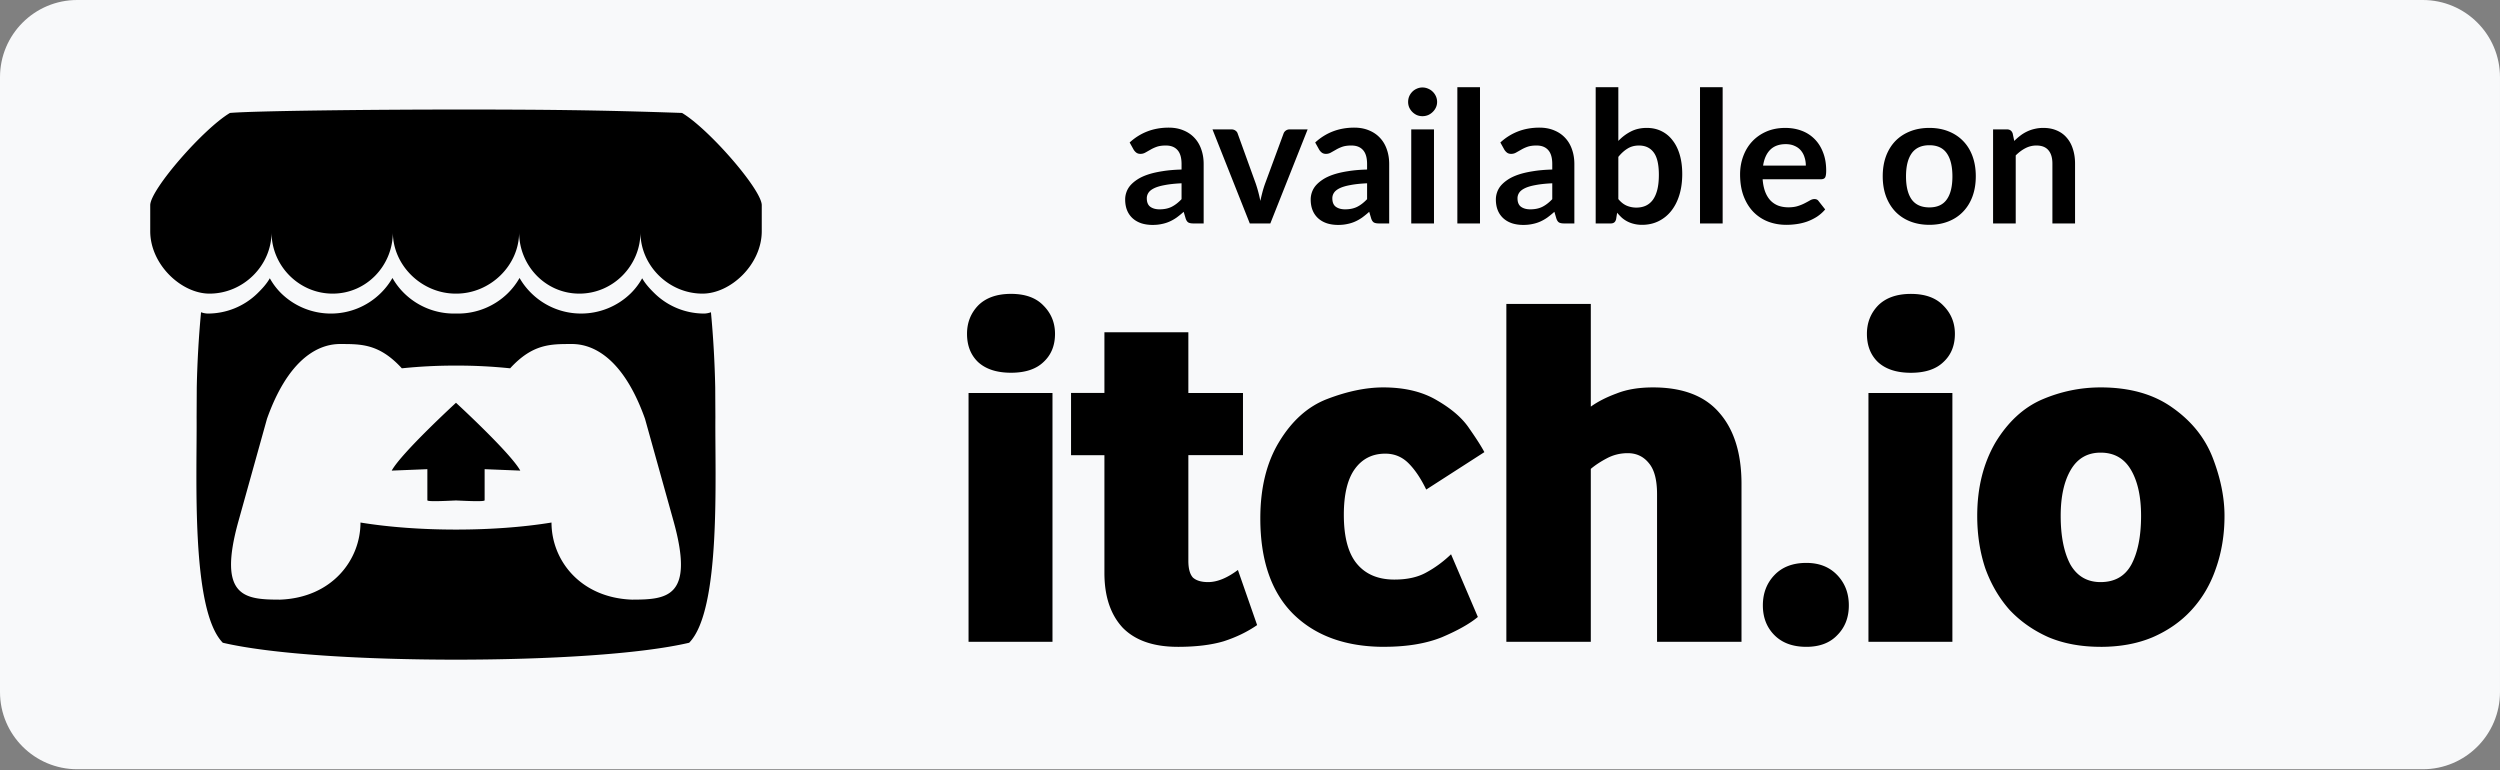 <svg width="740" height="228" xmlns="http://www.w3.org/2000/svg">

 <rect width="100%" height="100%" fill="#808080" stroke="none"/>

 <g>
  <title>background</title>
  <rect fill="none" id="canvas_background" height="602" width="802" y="-1" x="-1"/>
 </g>
 <g>
  <title>Layer 1</title>
  <path id="svg_1" fill="#f8f9fa" d="m717.137,0l-694.279,0c-12.624,0 -22.858,10.234 -22.858,22.858l0,181.976c0,12.624 10.234,22.858 22.858,22.858l694.279,0c12.624,0 22.858,-10.234 22.858,-22.858l0,-181.976c0,-12.624 -10.234,-22.858 -22.858,-22.858z"/>
  <path id="svg_2" fill="#000000" d="m68.069,33.433c-7.9,4.687 -23.452,22.556 -23.6,27.243l0,7.76c0,9.834 9.192,18.477 17.537,18.477c10.02,0 18.369,-8.307 18.369,-18.164c0,9.857 8.065,18.164 18.088,18.164c10.02,0 17.825,-8.307 17.825,-18.164c0,9.857 8.575,18.164 18.595,18.164l0.181,0c10.023,0 18.595,-8.307 18.595,-18.164c0,9.857 7.809,18.164 17.828,18.164c10.023,0 18.085,-8.307 18.085,-18.164c0,9.857 8.353,18.164 18.372,18.164c8.345,0 17.537,-8.643 17.537,-18.481l0,-7.756c-0.147,-4.687 -15.704,-22.556 -23.599,-27.243c-24.54,-0.861 -41.552,-1.013 -66.909,-1.009c-25.352,0 -59.924,0.397 -66.908,1.01l0.004,0l0,-0.001zm48.094,48.847a20.681,20.681 0 0 1 -3.526,4.543a20.955,20.955 0 0 1 -14.688,5.99a21.014,21.014 0 0 1 -14.713,-5.994a19.644,19.644 0 0 1 -3.368,-4.452l-0.003,0.003c-0.953,1.675 -2.283,3.11 -3.655,4.456a21.025,21.025 0 0 1 -14.718,5.987a6.346,6.346 0 0 1 -1.984,-0.39a304.61,304.61 0 0 0 -1.266,22.255l0,0.033l-0.045,8.803c0.15,17.601 -1.743,57.048 7.759,66.742c14.729,3.432 41.828,4.997 69.014,5.008l0.007,0c27.186,-0.011 54.289,-1.576 69.014,-5.008c9.505,-9.694 7.608,-49.141 7.763,-66.746l-0.046,-8.799l0,-0.037c-0.15,-7.43 -0.572,-14.852 -1.266,-22.25a6.334,6.334 0 0 1 -1.984,0.39a21.025,21.025 0 0 1 -14.717,-5.991c-1.372,-1.346 -2.703,-2.778 -3.655,-4.453l-0.004,0a19.634,19.634 0 0 1 -3.367,4.445a21.011,21.011 0 0 1 -14.714,5.994a20.958,20.958 0 0 1 -14.687,-5.99a20.681,20.681 0 0 1 -3.526,-4.543a20.658,20.658 0 0 1 -3.493,4.543a21.014,21.014 0 0 1 -14.717,5.994a15.857,15.857 0 0 1 -0.597,-0.015l-0.008,0c-0.196,0 -0.396,0.015 -0.597,0.015a21.014,21.014 0 0 1 -14.717,-5.994a20.643,20.643 0 0 1 -3.496,-4.54l0,0.001zm-15.114,19.54l0,0.011l0.011,0c5.983,0.011 11.301,0 17.888,7.189c5.324,-0.55 10.673,-0.819 16.025,-0.805a152.6,152.6 0 0 1 16.025,0.805c6.592,-7.189 11.906,-7.181 17.893,-7.189l0.011,0l0,-0.008c2.827,0 14.135,0 22.019,22.137l8.466,30.368c6.274,22.59 -2.01,23.142 -12.34,23.165c-15.322,-0.571 -23.803,-11.698 -23.803,-22.825c-8.481,1.391 -18.376,2.087 -28.271,2.087c-9.894,0 -19.789,-0.696 -28.27,-2.087c0,11.127 -8.481,22.254 -23.803,22.825c-10.33,-0.023 -18.61,-0.575 -12.337,-23.169l8.466,-30.364c7.884,-22.137 19.193,-22.137 22.02,-22.137l0,-0.003zm33.924,17.4c-0.015,0.019 -16.131,14.816 -19.026,20.081l10.553,-0.423l0,9.203c0,0.431 4.233,0.253 8.473,0.056c4.241,0.197 8.478,0.375 8.478,-0.056l0,-9.203l10.552,0.423c-2.899,-5.261 -19.026,-20.077 -19.026,-20.077l-0.004,-0.004zm151.717,70.745l0,-73.643l24.846,0l0,73.643l-24.846,0zm12.574,-79.634c-4.192,0 -7.436,-1.047 -9.732,-3.141c-2.195,-2.096 -3.292,-4.89 -3.292,-8.383c0,-3.293 1.097,-6.087 3.292,-8.383c2.296,-2.292 5.538,-3.439 9.729,-3.439c4.192,0 7.386,1.147 9.581,3.44c2.295,2.292 3.443,5.087 3.443,8.382c0,3.493 -1.147,6.287 -3.44,8.383c-2.197,2.094 -5.39,3.141 -9.581,3.141zm49.349,81.131c-7.186,0 -12.626,-1.896 -16.32,-5.688c-3.59,-3.891 -5.385,-9.279 -5.385,-16.165l0,-34.877l-9.88,0l0,-18.414l9.88,0l0,-17.96l24.846,0l0,17.964l16.169,0l0,18.406l-16.169,0l0,31.286c0,2.296 0.448,3.942 1.345,4.94c0.998,0.9 2.495,1.349 4.491,1.349c2.696,0 5.64,-1.198 8.832,-3.594l5.688,16.316c-2.892,1.998 -6.185,3.595 -9.879,4.789c-3.692,1.101 -8.231,1.652 -13.618,1.652l0,-0.004zm61.115,0c-11.377,0 -20.358,-3.243 -26.944,-9.729c-6.486,-6.485 -9.729,-15.915 -9.729,-28.289c0,-8.983 1.846,-16.517 5.537,-22.602c3.792,-6.289 8.534,-10.531 14.226,-12.725c5.987,-2.296 11.526,-3.443 16.619,-3.443c6.384,0 11.724,1.297 16.017,3.893c4.291,2.494 7.434,5.238 9.43,8.231c2.099,2.994 3.596,5.338 4.49,7.034l-17.212,11.078c-1.592,-3.294 -3.338,-5.889 -5.238,-7.786c-1.895,-1.895 -4.188,-2.842 -6.879,-2.842c-3.794,0 -6.788,1.496 -8.98,4.49c-2.195,2.993 -3.292,7.534 -3.292,13.621c0,6.586 1.298,11.427 3.893,14.521c2.59,3.094 6.282,4.641 11.074,4.641c3.795,0 6.938,-0.699 9.43,-2.097c2.595,-1.401 5.04,-3.198 7.336,-5.39l7.937,18.557c-2.396,1.993 -5.94,3.99 -10.632,5.991c-4.689,1.892 -10.377,2.838 -17.064,2.838l-0.019,0.008zm36.154,-1.497l0,-99.99l24.998,0l0,30.387c2.094,-1.497 4.639,-2.794 7.635,-3.893c2.993,-1.197 6.585,-1.795 10.775,-1.795c8.781,0 15.317,2.494 19.608,7.483c4.392,4.994 6.588,12.031 6.588,21.112l0,46.704l-24.998,0l0,-43.714c0,-4.188 -0.798,-7.231 -2.392,-9.131c-1.593,-1.993 -3.688,-2.99 -6.286,-2.99c-2.194,0 -4.242,0.5 -6.141,1.501c-1.893,0.997 -3.489,2.047 -4.789,3.148l0,51.193l-24.998,0l0,-0.015zm88.796,1.497c-3.991,0 -7.135,-1.147 -9.43,-3.44c-2.293,-2.295 -3.439,-5.239 -3.439,-8.832c0,-3.593 1.146,-6.587 3.439,-8.98c2.295,-2.394 5.439,-3.591 9.43,-3.591c3.792,0 6.836,1.197 9.131,3.591c2.298,2.393 3.447,5.387 3.447,8.98c0,3.593 -1.146,6.536 -3.439,8.829c-2.192,2.295 -5.236,3.443 -9.132,3.443l-0.007,0zm18.383,-1.497l0,-73.643l24.847,0l0,73.643l-24.847,0zm12.567,-79.619c-4.19,0 -7.433,-1.048 -9.728,-3.144c-2.195,-2.094 -3.292,-4.887 -3.292,-8.38c0,-3.293 1.096,-6.087 3.288,-8.382c2.298,-2.296 5.542,-3.444 9.732,-3.444c4.193,0 7.387,1.147 9.581,3.44c2.293,2.298 3.439,5.093 3.439,8.386c0,3.493 -1.146,6.286 -3.439,8.38c-2.194,2.096 -5.388,3.144 -9.581,3.144zm56.156,81.116c-5.788,0 -10.928,-0.948 -15.42,-2.842c-4.49,-1.996 -8.332,-4.691 -11.524,-8.085c-3.092,-3.492 -5.485,-7.583 -7.181,-12.272c-1.6,-4.79 -2.4,-9.98 -2.4,-15.571c0,-8.28 1.796,-15.514 5.389,-21.702c3.694,-6.088 8.285,-10.328 13.773,-12.722c5.588,-2.396 11.376,-3.594 17.363,-3.594c8.579,0 15.662,1.995 21.248,5.986c5.687,3.992 9.681,8.981 11.981,14.967c2.293,5.99 3.44,11.679 3.44,17.068c0,5.587 -0.85,10.776 -2.548,15.568c-1.595,4.687 -3.991,8.777 -7.188,12.272c-3.095,3.394 -6.937,6.09 -11.528,8.088c-4.49,1.898 -9.63,2.846 -15.42,2.846l0.015,-0.007zm0,-19.162c4.19,0 7.234,-1.745 9.131,-5.235c1.895,-3.593 2.842,-8.383 2.842,-14.37c0,-5.689 -0.997,-10.229 -2.993,-13.621c-1.993,-3.394 -4.986,-5.091 -8.98,-5.091c-3.893,0 -6.836,1.697 -8.829,5.091c-1.993,3.392 -2.99,7.932 -2.99,13.621c0,5.987 0.949,10.776 2.846,14.366c2.001,3.495 4.994,5.242 8.98,5.242l-0.007,-0.003zm-272.044,-118.044c-1.936,0.09 -3.564,0.262 -4.885,0.516c-1.321,0.235 -2.379,0.542 -3.176,0.922c-0.796,0.38 -1.366,0.824 -1.709,1.33a2.887,2.887 0 0 0 -0.516,1.656c0,1.176 0.344,2.017 1.031,2.524c0.706,0.507 1.62,0.76 2.741,0.76c1.376,0 2.561,-0.244 3.556,-0.733c1.013,-0.507 1.999,-1.267 2.958,-2.28l0,-4.695zm-15.361,-12.078c3.202,-2.93 7.056,-4.396 11.562,-4.396c1.628,0 3.085,0.271 4.369,0.814c1.285,0.525 2.37,1.266 3.257,2.225c0.887,0.941 1.556,2.072 2.008,3.393c0.471,1.32 0.706,2.768 0.706,4.342l0,17.588l-3.04,0c-0.633,0 -1.121,-0.091 -1.465,-0.272c-0.344,-0.199 -0.615,-0.588 -0.814,-1.167l-0.598,-2.008a26.415,26.415 0 0 1 -2.062,1.682c-0.67,0.47 -1.366,0.869 -2.09,1.194c-0.724,0.326 -1.502,0.57 -2.334,0.733c-0.814,0.181 -1.719,0.272 -2.714,0.272c-1.176,0 -2.262,-0.154 -3.257,-0.462c-0.995,-0.325 -1.855,-0.805 -2.578,-1.438a6.395,6.395 0 0 1 -1.683,-2.361c-0.398,-0.941 -0.597,-2.036 -0.597,-3.284c0,-0.706 0.117,-1.403 0.353,-2.09a6.24,6.24 0 0 1 1.139,-2.009c0.543,-0.633 1.24,-1.23 2.09,-1.79c0.851,-0.562 1.891,-1.05 3.121,-1.466c1.249,-0.417 2.696,-0.751 4.343,-1.005c1.646,-0.271 3.528,-0.434 5.645,-0.488l0,-1.629c0,-1.863 -0.398,-3.238 -1.194,-4.125c-0.796,-0.905 -1.945,-1.357 -3.447,-1.357c-1.085,0 -1.99,0.127 -2.714,0.38a10.59,10.59 0 0 0 -1.873,0.868c-0.542,0.308 -1.04,0.588 -1.492,0.842a2.86,2.86 0 0 1 -1.466,0.38c-0.47,0 -0.868,-0.118 -1.194,-0.353a3.234,3.234 0 0 1 -0.787,-0.869l-1.194,-2.144zm52.685,-3.88l-11.047,27.846l-6.079,0l-11.046,-27.847l5.536,0c0.507,0 0.923,0.118 1.249,0.353c0.344,0.235 0.57,0.534 0.678,0.896l5.374,14.873a39.616,39.616 0 0 1 1.33,5.048c0.181,-0.832 0.38,-1.665 0.597,-2.497c0.217,-0.832 0.48,-1.683 0.787,-2.551l5.483,-14.873a1.83,1.83 0 0 1 0.678,-0.896c0.326,-0.235 0.715,-0.353 1.167,-0.353l5.293,0l0,0.001zm17.593,15.958c-1.936,0.09 -3.564,0.262 -4.885,0.516c-1.321,0.235 -2.379,0.542 -3.175,0.922c-0.796,0.38 -1.366,0.824 -1.71,1.33a2.887,2.887 0 0 0 -0.516,1.656c0,1.176 0.344,2.017 1.032,2.524c0.705,0.507 1.619,0.76 2.741,0.76c1.375,0 2.56,-0.244 3.555,-0.733c1.013,-0.507 1.999,-1.267 2.958,-2.28l0,-4.695zm-15.361,-12.078c3.202,-2.93 7.056,-4.396 11.562,-4.396c1.628,0 3.085,0.271 4.369,0.814c1.285,0.525 2.371,1.266 3.257,2.225c0.887,0.941 1.556,2.072 2.009,3.393c0.47,1.32 0.705,2.768 0.705,4.342l0,17.588l-3.039,0c-0.634,0 -1.122,-0.091 -1.466,-0.272c-0.344,-0.199 -0.615,-0.588 -0.814,-1.167l-0.597,-2.008a26.61,26.61 0 0 1 -2.063,1.682a12.65,12.65 0 0 1 -2.09,1.194c-0.724,0.326 -1.502,0.57 -2.334,0.733c-0.814,0.181 -1.719,0.272 -2.714,0.272c-1.176,0 -2.262,-0.154 -3.257,-0.462c-0.995,-0.325 -1.854,-0.805 -2.578,-1.438a6.395,6.395 0 0 1 -1.683,-2.361c-0.398,-0.941 -0.597,-2.036 -0.597,-3.284c0,-0.706 0.118,-1.403 0.353,-2.09a6.225,6.225 0 0 1 1.14,-2.009c0.543,-0.633 1.239,-1.23 2.09,-1.79c0.85,-0.562 1.89,-1.05 3.121,-1.466c1.248,-0.417 2.696,-0.751 4.342,-1.005c1.647,-0.271 3.528,-0.434 5.645,-0.488l0,-1.629c0,-1.863 -0.398,-3.238 -1.194,-4.125c-0.796,-0.905 -1.945,-1.357 -3.447,-1.357c-1.085,0 -1.99,0.127 -2.714,0.38c-0.705,0.253 -1.33,0.543 -1.872,0.868c-0.543,0.308 -1.041,0.588 -1.493,0.842c-0.434,0.253 -0.923,0.38 -1.466,0.38c-0.47,0 -0.868,-0.118 -1.194,-0.353a3.234,3.234 0 0 1 -0.787,-0.869l-1.194,-2.144zm35.164,-3.88l0,27.846l-6.731,0l0,-27.847l6.731,0l0,0.001zm0.923,-8.116c0,0.58 -0.118,1.122 -0.353,1.629c-0.235,0.506 -0.552,0.95 -0.95,1.33a4.49,4.49 0 0 1 -1.357,0.922a4.358,4.358 0 0 1 -1.683,0.326a4.28,4.28 0 0 1 -1.655,-0.326a4.602,4.602 0 0 1 -1.33,-0.922a4.602,4.602 0 0 1 -0.923,-1.33a4.092,4.092 0 0 1 -0.326,-1.629c0,-0.597 0.109,-1.158 0.326,-1.682a4.51,4.51 0 0 1 0.923,-1.358c0.38,-0.38 0.823,-0.678 1.33,-0.895a3.996,3.996 0 0 1 1.655,-0.353c0.597,0 1.158,0.118 1.683,0.353a4.12,4.12 0 0 1 1.357,0.895c0.398,0.38 0.715,0.833 0.95,1.358a4.07,4.07 0 0 1 0.353,1.682zm12.696,-4.37l0,40.331l-6.703,0l0,-40.33l6.703,0l0,-0.001zm21.39,28.444c-1.936,0.09 -3.565,0.262 -4.886,0.516c-1.32,0.235 -2.379,0.542 -3.175,0.922c-0.796,0.38 -1.366,0.824 -1.71,1.33a2.887,2.887 0 0 0 -0.516,1.656c0,1.176 0.344,2.017 1.032,2.524c0.705,0.507 1.619,0.76 2.741,0.76c1.375,0 2.56,-0.244 3.555,-0.733c1.014,-0.507 2,-1.267 2.959,-2.28l0,-4.695zm-15.362,-12.078c3.203,-2.93 7.057,-4.396 11.562,-4.396c1.628,0 3.085,0.271 4.37,0.814c1.284,0.525 2.37,1.266 3.256,2.225c0.887,0.941 1.557,2.072 2.009,3.393c0.47,1.32 0.706,2.768 0.706,4.342l0,17.588l-3.04,0c-0.633,0 -1.122,-0.091 -1.466,-0.272c-0.344,-0.199 -0.615,-0.588 -0.814,-1.167l-0.597,-2.008a26.422,26.422 0 0 1 -2.063,1.682a12.65,12.65 0 0 1 -2.09,1.194c-0.723,0.326 -1.501,0.57 -2.334,0.733c-0.814,0.181 -1.719,0.272 -2.714,0.272c-1.176,0 -2.261,-0.154 -3.257,-0.462c-0.995,-0.325 -1.854,-0.805 -2.578,-1.438a6.395,6.395 0 0 1 -1.683,-2.361c-0.398,-0.941 -0.597,-2.036 -0.597,-3.284c0,-0.706 0.118,-1.403 0.353,-2.09a6.225,6.225 0 0 1 1.14,-2.009c0.543,-0.633 1.239,-1.23 2.09,-1.79c0.85,-0.562 1.891,-1.05 3.121,-1.466c1.248,-0.417 2.696,-0.751 4.342,-1.005c1.647,-0.271 3.529,-0.434 5.646,-0.488l0,-1.629c0,-1.863 -0.398,-3.238 -1.195,-4.125c-0.796,-0.905 -1.945,-1.357 -3.446,-1.357c-1.086,0 -1.991,0.127 -2.714,0.38a10.59,10.59 0 0 0 -1.873,0.868c-0.543,0.308 -1.041,0.588 -1.493,0.842c-0.434,0.253 -0.923,0.38 -1.465,0.38c-0.471,0 -0.869,-0.118 -1.195,-0.353a3.25,3.25 0 0 1 -0.787,-0.869l-1.194,-2.144zm34.92,16.746c0.76,0.923 1.583,1.574 2.47,1.954a7.28,7.28 0 0 0 2.849,0.57c1.032,0 1.955,-0.18 2.769,-0.543c0.832,-0.38 1.538,-0.959 2.117,-1.737c0.579,-0.796 1.022,-1.8 1.33,-3.012c0.307,-1.23 0.461,-2.696 0.461,-4.397c0,-3.058 -0.507,-5.265 -1.52,-6.622c-1.013,-1.375 -2.47,-2.063 -4.37,-2.063c-1.284,0 -2.406,0.299 -3.365,0.896c-0.959,0.579 -1.873,1.402 -2.741,2.47l0,12.484zm0,-17.207c1.122,-1.176 2.361,-2.108 3.718,-2.795c1.375,-0.706 2.94,-1.059 4.695,-1.059c1.611,0 3.058,0.317 4.343,0.95a9.109,9.109 0 0 1 3.311,2.741c0.923,1.176 1.628,2.606 2.117,4.288c0.489,1.683 0.733,3.574 0.733,5.673c0,2.261 -0.281,4.315 -0.842,6.16c-0.56,1.846 -1.366,3.43 -2.415,4.75a10.86,10.86 0 0 1 -3.745,3.04c-1.466,0.724 -3.094,1.086 -4.886,1.086c-0.868,0 -1.655,-0.09 -2.361,-0.272a8.335,8.335 0 0 1 -3.61,-1.818a16,16 0 0 1 -1.411,-1.493l-0.299,1.873c-0.108,0.47 -0.298,0.805 -0.569,1.004c-0.254,0.199 -0.607,0.299 -1.059,0.299l-4.424,0l0,-40.331l6.704,0l0,15.904zm30.879,-15.904l0,40.33l-6.703,0l0,-40.33l6.703,0zm24.619,23.205c0,-0.869 -0.126,-1.683 -0.379,-2.443a5.672,5.672 0 0 0 -1.086,-2.035c-0.489,-0.58 -1.113,-1.032 -1.873,-1.357c-0.742,-0.344 -1.61,-0.516 -2.605,-0.516c-1.936,0 -3.465,0.552 -4.587,1.655c-1.104,1.104 -1.809,2.67 -2.117,4.696l12.647,0zm-12.783,4.044c0.109,1.43 0.362,2.669 0.76,3.718c0.398,1.031 0.923,1.89 1.574,2.578a6.425,6.425 0 0 0 2.307,1.52c0.905,0.326 1.9,0.489 2.986,0.489c1.085,0 2.017,-0.127 2.795,-0.38a12.492,12.492 0 0 0 2.063,-0.842a34.088,34.088 0 0 0 1.547,-0.84c0.452,-0.254 0.887,-0.38 1.303,-0.38c0.561,0 0.977,0.207 1.248,0.623l1.927,2.443a11.47,11.47 0 0 1 -2.497,2.198a14.856,14.856 0 0 1 -2.904,1.412c-0.995,0.344 -2.017,0.588 -3.067,0.733a21.665,21.665 0 0 1 -3.012,0.217c-1.936,0 -3.737,-0.317 -5.401,-0.95a12.337,12.337 0 0 1 -4.343,-2.85c-1.23,-1.267 -2.198,-2.823 -2.904,-4.668c-0.705,-1.864 -1.058,-4.017 -1.058,-6.46c0,-1.9 0.307,-3.682 0.922,-5.346c0.616,-1.683 1.493,-3.14 2.633,-4.37c1.158,-1.248 2.56,-2.235 4.207,-2.958c1.665,-0.724 3.537,-1.086 5.618,-1.086c1.755,0 3.374,0.28 4.858,0.841a10.51,10.51 0 0 1 3.827,2.47c1.068,1.068 1.9,2.389 2.497,3.963c0.615,1.556 0.923,3.338 0.923,5.346c0,1.014 -0.109,1.701 -0.326,2.063c-0.217,0.344 -0.633,0.516 -1.248,0.516l-17.235,0zm49.36,-15.199c2.063,0 3.936,0.335 5.619,1.004c1.7,0.67 3.148,1.62 4.342,2.85c1.212,1.23 2.144,2.732 2.796,4.505c0.651,1.773 0.977,3.755 0.977,5.944c0,2.208 -0.326,4.198 -0.977,5.971c-0.652,1.773 -1.584,3.284 -2.796,4.532c-1.194,1.249 -2.642,2.208 -4.342,2.877c-1.683,0.67 -3.556,1.005 -5.619,1.005c-2.08,0 -3.971,-0.335 -5.672,-1.005c-1.701,-0.67 -3.157,-1.628 -4.37,-2.877c-1.194,-1.248 -2.126,-2.759 -2.795,-4.532c-0.651,-1.773 -0.977,-3.764 -0.977,-5.97c0,-2.19 0.326,-4.172 0.977,-5.945c0.669,-1.773 1.601,-3.275 2.795,-4.505c1.213,-1.23 2.669,-2.18 4.37,-2.85c1.701,-0.67 3.592,-1.004 5.672,-1.004zm0,23.53c2.316,0 4.026,-0.777 5.13,-2.333c1.122,-1.556 1.683,-3.836 1.683,-6.84c0,-3.003 -0.561,-5.292 -1.683,-6.866c-1.104,-1.574 -2.814,-2.361 -5.13,-2.361c-2.352,0 -4.098,0.796 -5.238,2.388c-1.121,1.574 -1.682,3.854 -1.682,6.84c0,2.985 0.561,5.265 1.682,6.839c1.14,1.556 2.886,2.334 5.238,2.334l0,-0.001zm25.117,-19.676a17.622,17.622 0 0 1 1.765,-1.547a10.806,10.806 0 0 1 1.981,-1.221a10.36,10.36 0 0 1 2.252,-0.787a10.69,10.69 0 0 1 2.606,-0.299c1.52,0 2.868,0.262 4.044,0.787c1.176,0.507 2.153,1.23 2.931,2.171c0.796,0.923 1.393,2.036 1.791,3.339c0.417,1.284 0.625,2.705 0.625,4.26l0,17.724l-6.704,0l0,-17.724c0,-1.701 -0.389,-3.013 -1.167,-3.936c-0.778,-0.94 -1.963,-1.411 -3.556,-1.411a6.977,6.977 0 0 0 -3.256,0.787c-1.014,0.525 -1.973,1.24 -2.877,2.144l0,20.139l-6.704,0l0,-27.846l4.098,0c0.869,0 1.439,0.407 1.71,1.222l0.461,2.198z"/>
 </g>
</svg>